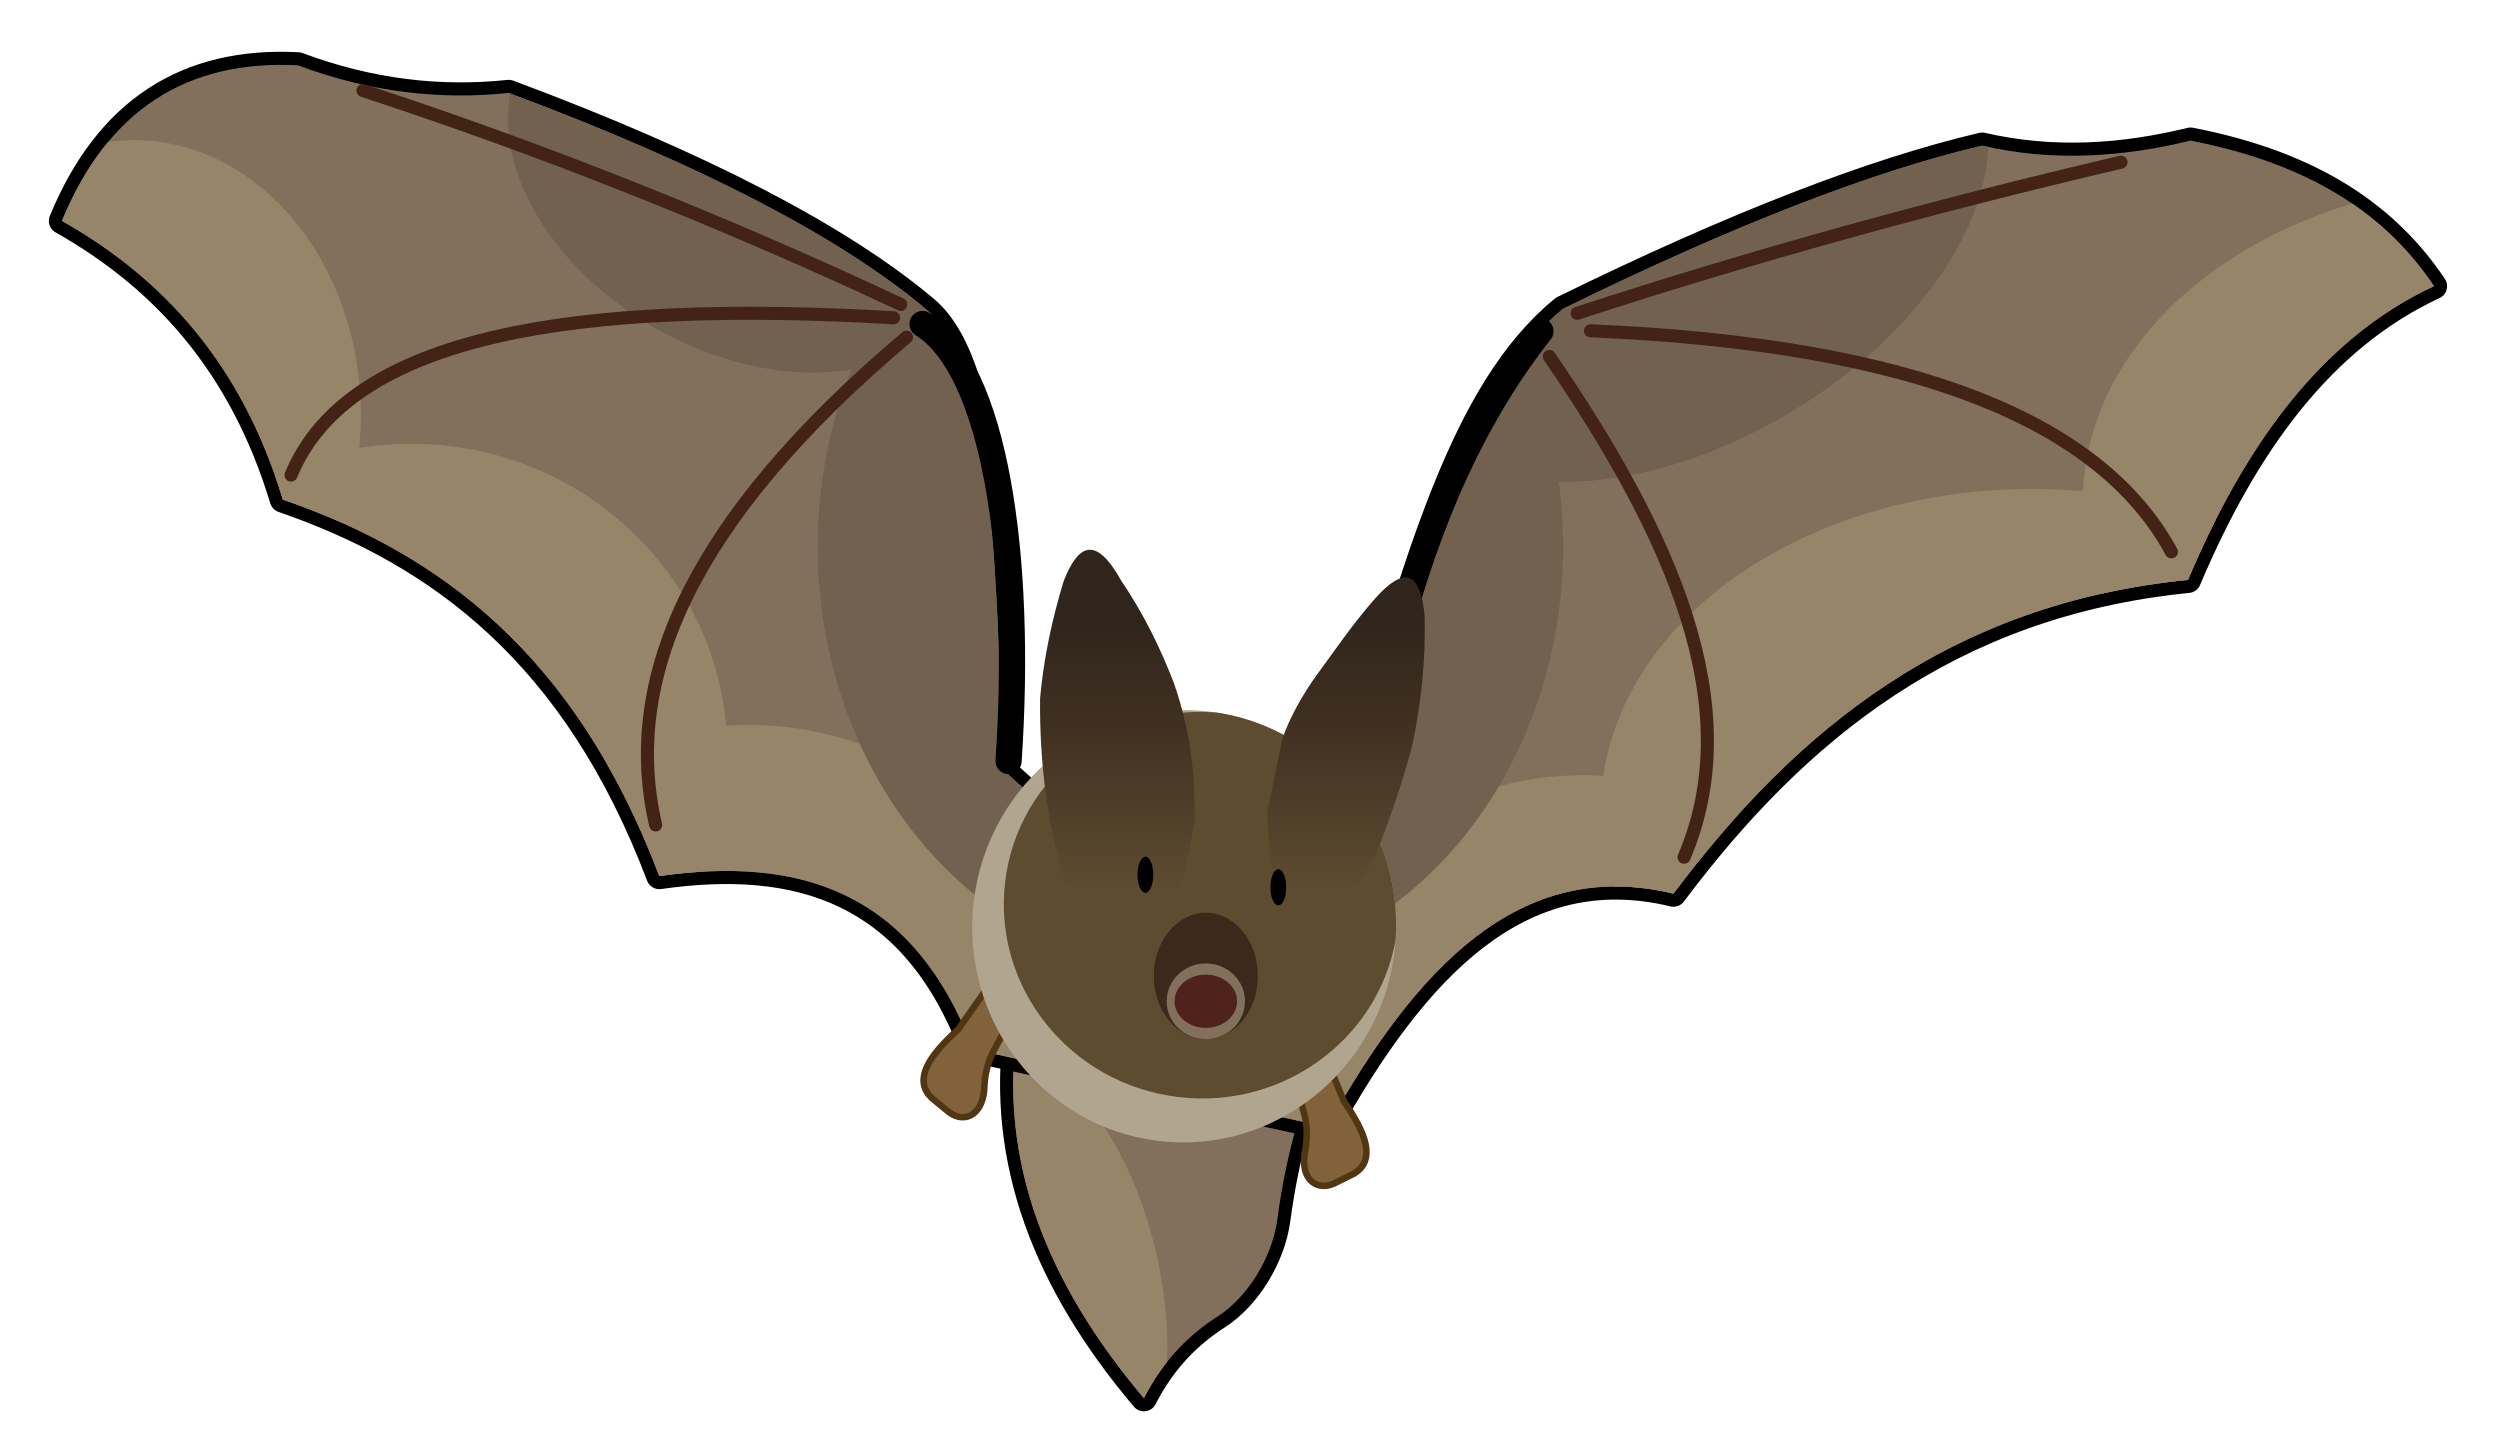 <?xml version="1.0" encoding="UTF-8" standalone="no"?><!DOCTYPE svg PUBLIC "-//W3C//DTD SVG 1.1//EN" "http://www.w3.org/Graphics/SVG/1.1/DTD/svg11.dtd"><svg width="100%" height="100%" viewBox="0 0 191 111" version="1.1" xmlns="http://www.w3.org/2000/svg" xmlns:xlink="http://www.w3.org/1999/xlink" xml:space="preserve" xmlns:serif="http://www.serif.com/" style="fill-rule:evenodd;clip-rule:evenodd;stroke-linecap:round;stroke-linejoin:round;stroke-miterlimit:1.5;"><rect id="Bat" x="0.344" y="0.891" width="190" height="110" style="fill:none;"/><g><path id="Tail-Thing" serif:id="Tail Thing" d="M77.699,78.597c-1.403,10.096 2.262,19.442 9.696,28.229c1.562,-3.047 3.573,-4.922 5.646,-6.259c2.325,-1.5 4.155,-4.538 4.541,-7.364c0.733,-5.363 1.84,-8.858 3.56,-12.888l-23.443,-1.718Z" style="fill:none;stroke:#000;stroke-width:2px;"/><path d="M77.699,78.597c-1.403,10.096 2.262,19.442 9.696,28.229c1.562,-3.047 3.573,-4.922 5.646,-6.259c2.325,-1.5 4.155,-4.538 4.541,-7.364c0.733,-5.363 1.84,-8.858 3.56,-12.888l-23.443,-1.718Z" style="fill:#82705c;"/><clipPath id="_clip1"><path d="M77.699,78.597c-1.403,10.096 2.262,19.442 9.696,28.229c1.562,-3.047 3.573,-4.922 5.646,-6.259c2.325,-1.5 4.155,-4.538 4.541,-7.364c0.733,-5.363 1.84,-8.858 3.56,-12.888l-23.443,-1.718Z"/></clipPath><g clip-path="url(#_clip1)"><path d="M77.106,81.401c4.037,-0.98 9.027,5.281 11.138,13.972c2.11,8.691 0.545,16.543 -3.492,17.523c-4.037,0.98 -9.028,-5.28 -11.138,-13.971c-2.11,-8.692 -0.545,-16.544 3.492,-17.524Z" style="fill:#97856a;"/></g><path id="Wings" d="M4.731,16.879c7.699,4.352 13.736,10.902 16.876,21.287c11.915,4.116 22.324,11.774 28.766,28.766c10.532,-1.503 19.341,1.004 23.972,13.233l27.04,5.945c6.751,-12.088 14.682,-20.677 26.465,-17.835c9.383,-12.51 21.128,-22.152 39.314,-23.972c4.375,-10.351 10.229,-18.455 18.794,-22.438c-3.488,-5.204 -9.039,-9.27 -18.602,-11.123c-5.211,1.267 -10.497,1.631 -15.917,0.384c-8.35,1.958 -18.964,6.056 -32.027,12.465c-7.714,6.332 -11.068,19.234 -15.917,35.287c-7.831,3.463 -13.999,12.205 -26.759,0.011c-0.766,-13.215 -0.392,-30.557 -6.035,-35.298c-6.542,-5.497 -17.109,-10.995 -31.834,-16.492c-5.213,0.551 -10.569,-0.043 -16.109,-2.11c-8.463,-0.437 -14.54,3.404 -18.027,11.89Z" style="fill:none;stroke:#000;stroke-width:2px;"/><path d="M4.731,16.879c7.699,4.352 13.736,10.902 16.876,21.287c11.915,4.116 22.324,11.774 28.766,28.766c10.532,-1.503 19.341,1.004 23.972,13.233l27.04,5.945c6.751,-12.088 14.682,-20.677 26.465,-17.835c9.383,-12.51 21.128,-22.152 39.314,-23.972c4.375,-10.351 10.229,-18.455 18.794,-22.438c-3.488,-5.204 -9.039,-9.27 -18.602,-11.123c-5.211,1.267 -10.497,1.631 -15.917,0.384c-8.35,1.958 -18.964,6.056 -32.027,12.465c-7.714,6.332 -11.068,19.234 -15.917,35.287c-7.831,3.463 -13.999,12.205 -26.759,0.011c-0.766,-13.215 -0.392,-30.557 -6.035,-35.298c-6.542,-5.497 -17.109,-10.995 -31.834,-16.492c-5.213,0.551 -10.569,-0.043 -16.109,-2.11c-8.463,-0.437 -14.54,3.404 -18.027,11.89Z" style="fill:#82705c;"/><clipPath id="_clip2"><path d="M4.731,16.879c7.699,4.352 13.736,10.902 16.876,21.287c11.915,4.116 22.324,11.774 28.766,28.766c10.532,-1.503 19.341,1.004 23.972,13.233l27.04,5.945c6.751,-12.088 14.682,-20.677 26.465,-17.835c9.383,-12.51 21.128,-22.152 39.314,-23.972c4.375,-10.351 10.229,-18.455 18.794,-22.438c-3.488,-5.204 -9.039,-9.27 -18.602,-11.123c-5.211,1.267 -10.497,1.631 -15.917,0.384c-8.35,1.958 -18.964,6.056 -32.027,12.465c-7.714,6.332 -11.068,19.234 -15.917,35.287c-7.831,3.463 -13.999,12.205 -26.759,0.011c-0.766,-13.215 -0.392,-30.557 -6.035,-35.298c-6.542,-5.497 -17.109,-10.995 -31.834,-16.492c-5.213,0.551 -10.569,-0.043 -16.109,-2.11c-8.463,-0.437 -14.54,3.404 -18.027,11.89Z"/></clipPath><g clip-path="url(#_clip2)"><ellipse cx="10.212" cy="31.706" rx="17.356" ry="20.999" style="fill:#97856a;"/><ellipse cx="31.403" cy="57.499" rx="24.164" ry="23.588" style="fill:#97856a;"/><ellipse cx="57.293" cy="78.978" rx="24.164" ry="23.588" style="fill:#97856a;"/><ellipse cx="120.962" cy="82.814" rx="24.164" ry="23.588" style="fill:#97856a;"/><ellipse cx="155.193" cy="61.91" rx="32.889" ry="24.547" style="fill:#97856a;"/><ellipse cx="192.014" cy="38.322" rx="32.889" ry="24.547" style="fill:#97856a;"/><ellipse cx="90.949" cy="41.774" rx="28.478" ry="32.602" style="fill:#72614e;"/><path d="M40.016,4.241c3.58,-6.352 13.945,-7.305 23.13,-2.128c9.186,5.177 13.737,14.538 10.157,20.889c-3.58,6.352 -13.944,7.305 -23.13,2.128c-9.185,-5.177 -13.737,-14.538 -10.157,-20.889Z" style="fill:#72614e;"/><path d="M107.894,31.622c-4.222,-7.003 1.909,-18.452 13.683,-25.55c11.775,-7.098 24.761,-7.175 28.983,-0.172c4.222,7.003 -1.909,18.452 -13.683,25.55c-11.774,7.098 -24.761,7.175 -28.983,0.172Z" style="fill:#72614e;"/></g><g id="Feet"><path d="M75.818,75.366l-2.435,3.456c-2.329,2.108 -3.242,3.713 -2.042,4.87l1.335,1.1c1.102,0.79 2.209,0.057 2.278,-1.728c0.037,-0.943 0.229,-1.885 0.707,-2.828l1.178,-2.199l-1.021,-2.671Z" style="fill:none;stroke:#513614;stroke-width:1px;"/><path d="M75.818,75.366l-2.435,3.456c-2.329,2.108 -3.242,3.713 -2.042,4.87l1.335,1.1c1.102,0.79 2.209,0.057 2.278,-1.728c0.037,-0.943 0.229,-1.885 0.707,-2.828l1.178,-2.199l-1.021,-2.671Z" style="fill:#82623a;"/><path d="M100.848,80.319l1.59,3.918c1.792,2.58 2.319,4.35 0.888,5.206l-1.549,0.769c-1.252,0.52 -2.165,-0.444 -1.828,-2.199c0.177,-0.927 0.203,-1.888 -0.049,-2.914l-0.651,-2.409l1.599,-2.371Z" style="fill:none;stroke:#513614;stroke-width:1px;"/><path d="M100.848,80.319l1.59,3.918c1.792,2.58 2.319,4.35 0.888,5.206l-1.549,0.769c-1.252,0.52 -2.165,-0.444 -1.828,-2.199c0.177,-0.927 0.203,-1.888 -0.049,-2.914l-0.651,-2.409l1.599,-2.371Z" style="fill:#82623a;"/></g><g><path d="M118.371,27.236c9.334,13.62 15.214,26.731 10.291,38.254" style="fill:none;stroke:#442317;stroke-width:1px;"/><path d="M165.895,42.161c-5.333,-9.857 -19.358,-15.83 -44.381,-16.889" style="fill:none;stroke:#442317;stroke-width:1px;"/><path d="M27.735,6.919c14.012,4.597 27.697,10.066 41.082,16.339" style="fill:none;stroke:#442317;stroke-width:1px;"/><path d="M22.236,36.297c4.424,-10.744 21.914,-13.425 46.031,-12.018" style="fill:none;stroke:#442317;stroke-width:1px;"/><path d="M69.257,25.761c-16.726,14.13 -21.712,26.319 -19.166,37.265" style="fill:none;stroke:#442317;stroke-width:1px;"/><path d="M120.492,23.937c13.423,-4.384 27.293,-8.21 41.554,-11.547" style="fill:none;stroke:#442317;stroke-width:1px;"/><path d="M77.055,58.144c1.063,-15.771 -1.073,-29.953 -6.574,-33.389" style="fill:none;stroke:#000;stroke-width:2px;"/><path d="M117.69,25.305c-6.726,8.538 -10.321,19.163 -12.647,30.635" style="fill:none;stroke:#000;stroke-width:2px;"/></g><path id="Body" d="M92.465,54.37c8.869,1.078 15.176,9.301 14.075,18.351c-1.1,9.05 -9.194,15.522 -18.063,14.443c-8.868,-1.078 -15.175,-9.301 -14.075,-18.351c1.101,-9.05 9.195,-15.522 18.063,-14.443Z" style="fill:#b1a590;"/><clipPath id="_clip3"><path d="M92.465,54.37c8.869,1.078 15.176,9.301 14.075,18.351c-1.1,9.05 -9.194,15.522 -18.063,14.443c-8.868,-1.078 -15.175,-9.301 -14.075,-18.351c1.101,-9.05 9.195,-15.522 18.063,-14.443Z"/></clipPath><g clip-path="url(#_clip3)"><path id="Darker" d="M93.557,54.503c8.266,1.005 14.179,8.387 13.195,16.474c-0.983,8.088 -8.493,13.838 -16.759,12.832c-8.266,-1.005 -14.178,-8.387 -13.195,-16.474c0.984,-8.088 8.493,-13.837 16.759,-12.832Z" style="fill:#5e4c31;"/></g><g id="Ears"><path d="M91.246,62.837c0.106,-3.464 -0.283,-7.004 -1.571,-10.683c-1.008,-2.592 -2.247,-5.184 -4.006,-7.777c-2.004,-3.61 -3.334,-2.693 -4.399,0c-0.909,2.985 -1.541,5.97 -1.806,8.955c-0.059,4.872 0.549,9.59 1.885,14.139c5.153,7.509 8.305,5.243 9.897,-4.634Z" style="fill:url(#_Linear4);"/><path d="M96.823,62.051l1.133,-5.547c0.511,-1.582 1.631,-3.563 2.69,-4.998c1.355,-1.835 2.652,-3.788 4.425,-5.793c2.144,-2.424 3.45,-2.14 3.771,1.335c0.09,3.473 -0.283,6.747 -0.943,9.898c-0.796,2.995 -1.789,5.859 -2.906,8.64c-5.165,7.952 -7.823,6.528 -8.17,-3.535Z" style="fill:url(#_Linear5);"/></g><g id="Snout"><ellipse cx="92.125" cy="74.561" rx="3.978" ry="4.826" style="fill:#3c291c;"/><ellipse cx="92.125" cy="76.496" rx="2.991" ry="2.891" style="fill:#82705c;"/><ellipse cx="92.125" cy="76.496" rx="2.388" ry="2.036" style="fill:#4f221c;"/></g><g id="Eyes"><ellipse cx="87.507" cy="66.833" rx="0.603" ry="1.382"/><ellipse cx="97.662" cy="67.788" rx="0.603" ry="1.382"/></g></g><defs><linearGradient id="_Linear4" x1="0" y1="0" x2="1" y2="0" gradientUnits="userSpaceOnUse" gradientTransform="matrix(1.27761e-15,-20.865,20.865,1.27761e-15,85.197,68.189)"><stop offset="0" style="stop-color:#5e4c31;stop-opacity:1"/><stop offset="0.63" style="stop-color:#3f2f20;stop-opacity:1"/><stop offset="1" style="stop-color:#30251c;stop-opacity:1"/></linearGradient><linearGradient id="_Linear5" x1="0" y1="0" x2="1" y2="0" gradientUnits="userSpaceOnUse" gradientTransform="matrix(1.27761e-15,-20.865,20.865,1.27761e-15,85.197,68.189)"><stop offset="0" style="stop-color:#5e4c31;stop-opacity:1"/><stop offset="0.63" style="stop-color:#3f2f20;stop-opacity:1"/><stop offset="1" style="stop-color:#30251c;stop-opacity:1"/></linearGradient></defs></svg>